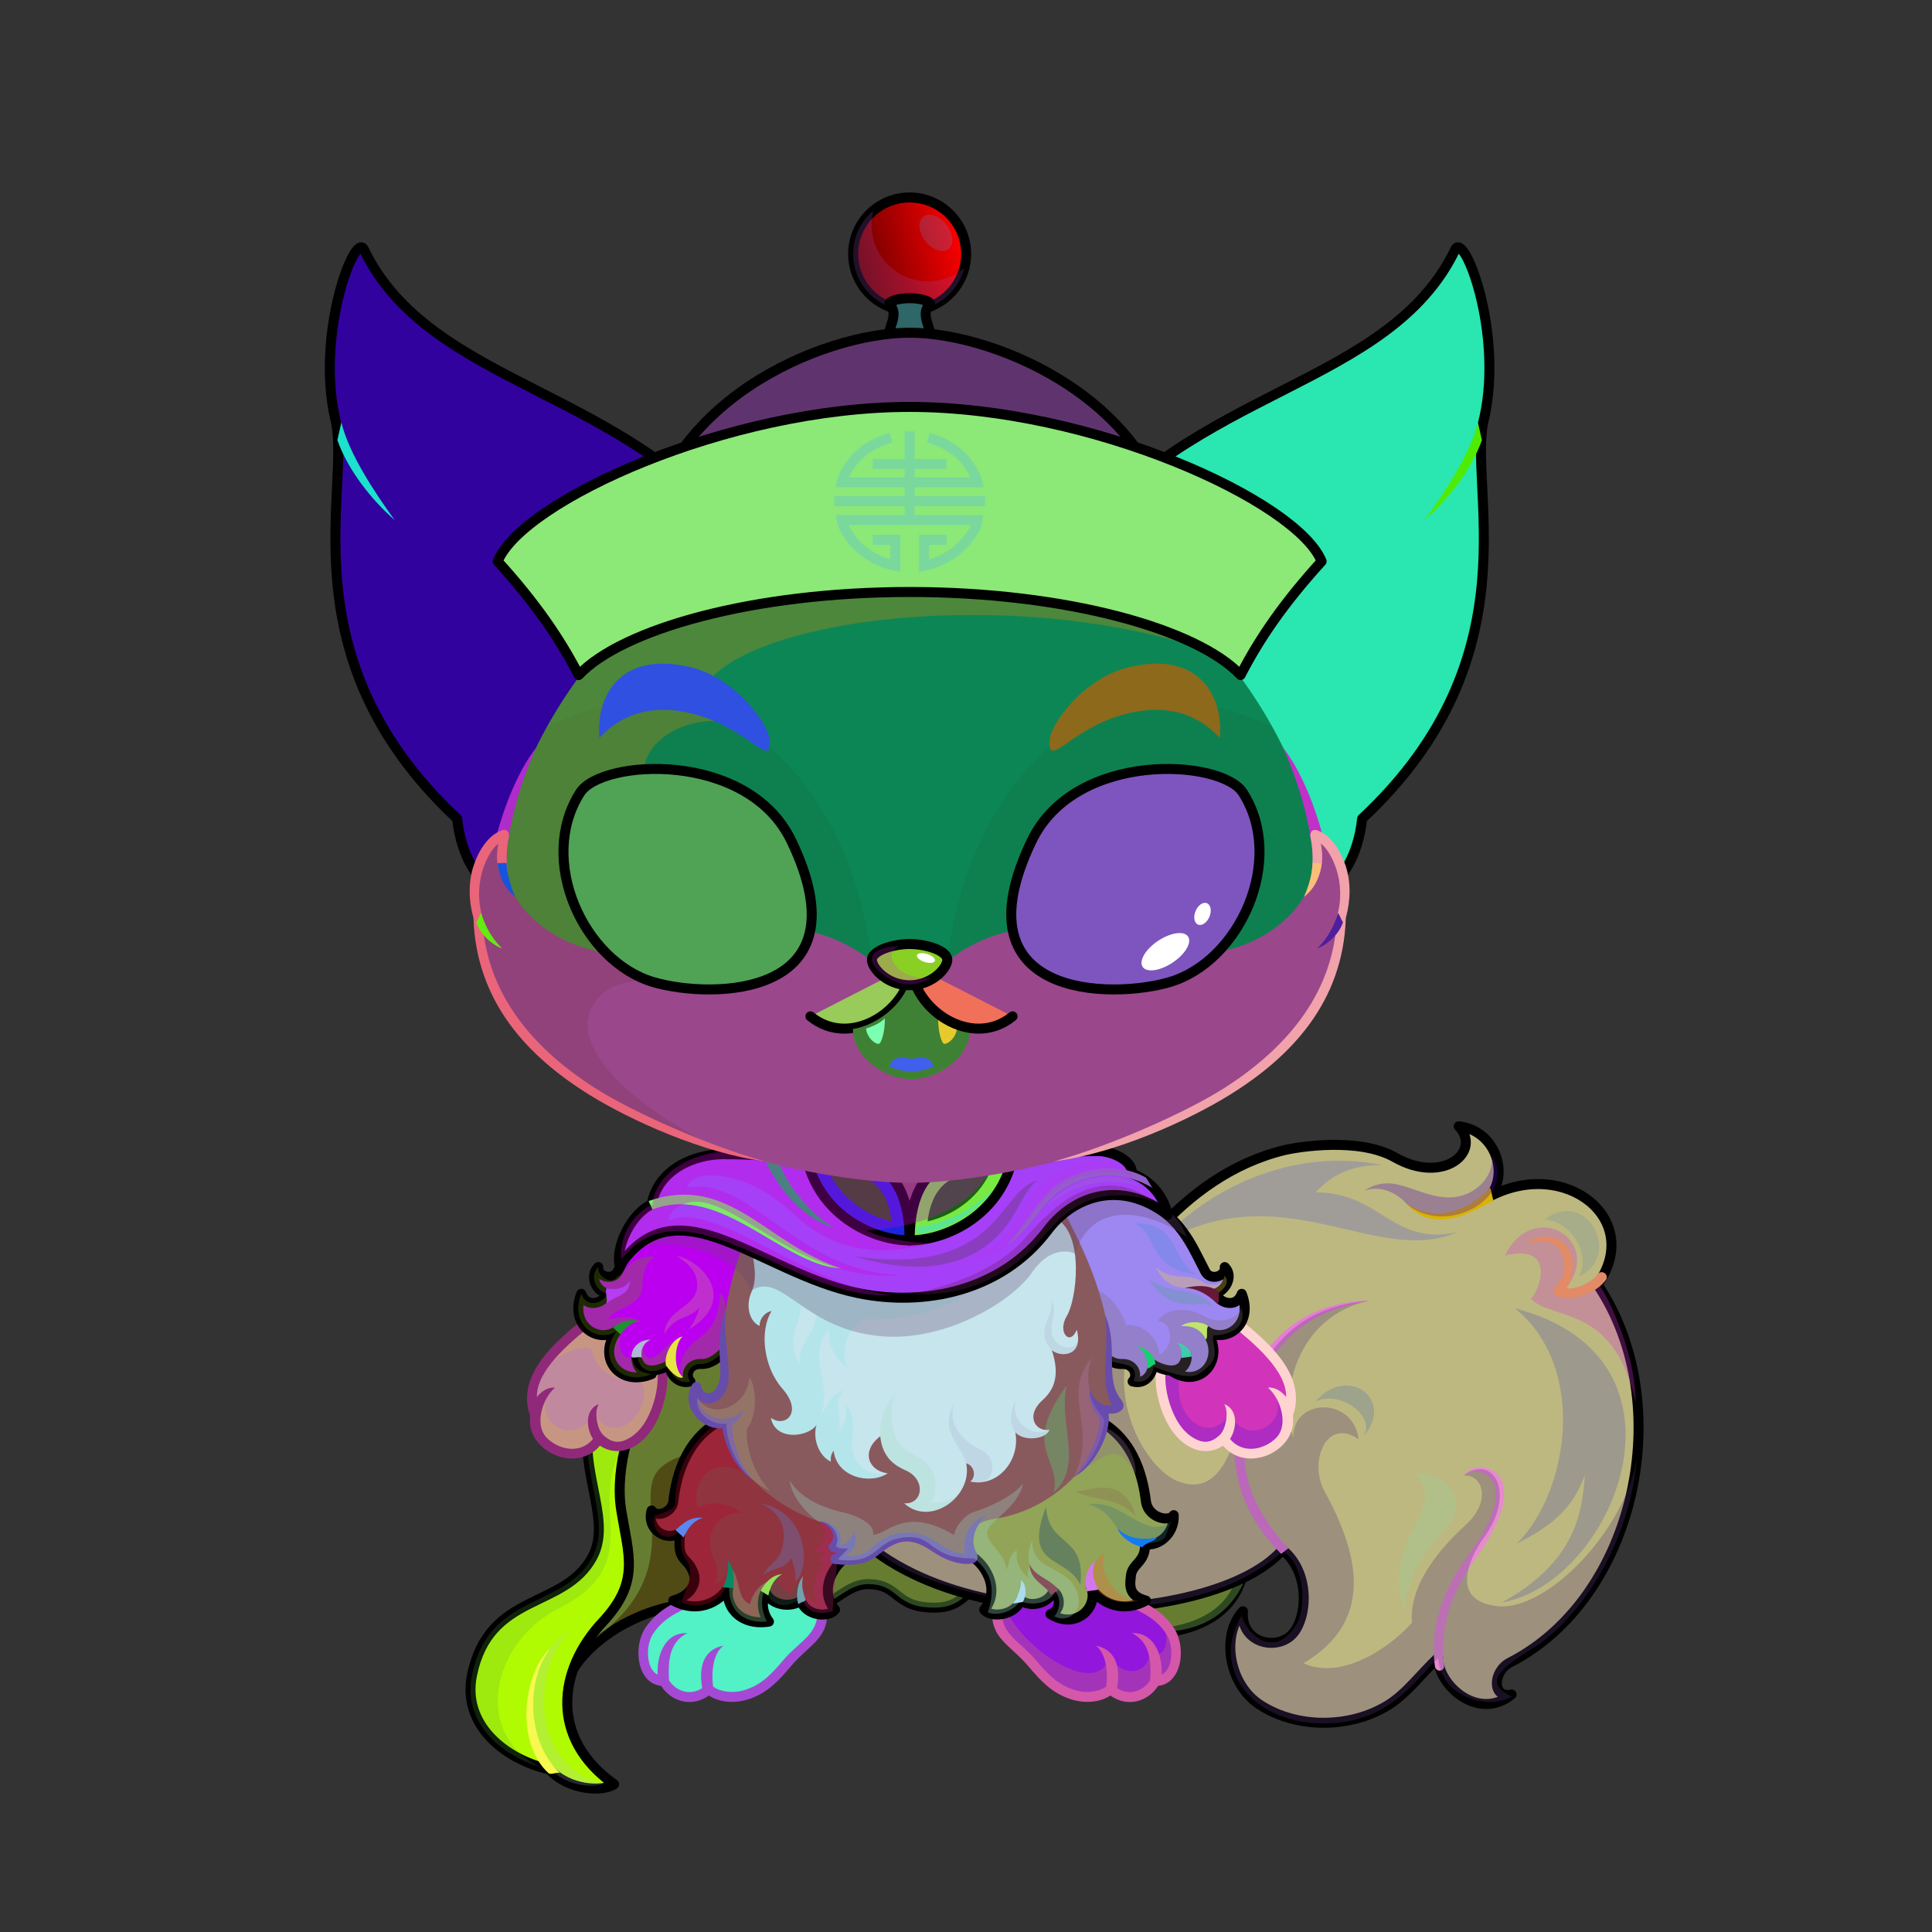 <?xml version="1.0" encoding="UTF-8"?><!DOCTYPE svg PUBLIC "-//W3C//DTD SVG 1.1//EN" "http://www.w3.org/Graphics/SVG/1.1/DTD/svg11.dtd"><!-- Creator: CorelDRAW X7 --><svg xmlns="http://www.w3.org/2000/svg" xmlns:xlink="http://www.w3.org/1999/xlink" xml:space="preserve" width="290mm" height="290mm" version="1.1" style="shape-rendering:geometricPrecision; text-rendering:geometricPrecision; image-rendering:optimizeQuality; fill-rule:evenodd; clip-rule:evenodd" viewBox="0 0 29000 29000">
 <rect x="0" y="0" width="29000" height="29000" fill="#333333" stroke="none"/>
 <defs>
  <style type="text/css">
   <![CDATA[
    .str3 {stroke:black;stroke-width:150}
    .str2 {stroke:black;stroke-width:150}
    .str1 {stroke:black;stroke-width:20}
    .str4 {stroke:black;stroke-width:150;stroke-linecap:round;stroke-linejoin:round}
    .str0 {stroke:black;stroke-width:150;stroke-linecap:round;stroke-linejoin:round}
    .fil12 {fill:none}
    .fil7 {fill:black}
    .fil10 {fill:white}
    .fil6 {fill:black;fill-rule:nonzero}
    .fil5 {fill:black;fill-rule:nonzero}
    .fil22 {fill:#663300;fill-opacity:0.102}
    .fil55 {fill:white;fill-opacity:0.102}
    .fil30 {fill:#663300;fill-opacity:0.149}
    .fil36 {fill:#FFDF5E;fill-opacity:0.149}
    .fil3 {fill:black;fill-opacity:0.2}
    .fil11 {fill:#663300;fill-opacity:0.2}
    .fil9 {fill:#FFFFCC;fill-opacity:0.2}
    .fil1 {fill:black;fill-opacity:0.302}
    .fil8 {fill:#663300;fill-opacity:0.302}
    .fil15 {fill:#FFFFCC;fill-opacity:0.302}
    .fil32 {fill:black;fill-opacity:0.4}
    .fil46 {fill:black;fill-opacity:0.502}
    .fil28 {fill:#FFFFCC;fill-opacity:0.502}
    .fil16 {fill:url(#id0)}
    .fil47 {fill:url(#id1)}
    .fil33 {fill:url(#id2)}
    .fil0 {fill:url(#id3)}
    .fil2 {fill:url(#id4)}
    .fil54 {fill:url(#id5)}
    .fil26 {fill:url(#id6)}
    .fil14 {fill:url(#id7)}
    .fil51 {fill:url(#id8)}
    .fil27 {fill:url(#id9)}
    .fil52 {fill:url(#id10)}
    .fil23 {fill:url(#id11)}
    .fil53 {fill:url(#id12)}
    .fil24 {fill:url(#id13)}
    .fil13 {fill:url(#id14)}
    .fil37 {fill:url(#id15)}
    .fil20 {fill:url(#id16)}
    .fil19 {fill:url(#id17)}
    .fil17 {fill:url(#id18)}
    .fil49 {fill:url(#id19)}
    .fil4 {fill:url(#id20)}
    .fil25 {fill:url(#id21)}
    .fil31 {fill:url(#id22)}
    .fil34 {fill:url(#id23)}
    .fil40 {fill:url(#id24)}
    .fil18 {fill:url(#id25)}
    .fil42 {fill:url(#id26)}
    .fil45 {fill:url(#id27)}
    .fil41 {fill:url(#id28)}
    .fil29 {fill:url(#id29)}
    .fil50 {fill:url(#id30)}
    .fil43 {fill:url(#id31)}
    .fil38 {fill:url(#id32)}
    .fil35 {fill:url(#id33)}
    .fil39 {fill:url(#id34)}
    .fil48 {fill:url(#id35)}
    .fil44 {fill:url(#id36)}
    .fil21 {fill:url(#id37)}
    .fil56 {fill:url(#id38);fill-rule:nonzero}
   ]]>
  </style>
  <linearGradient id="id0" gradientUnits="userSpaceOnUse" x1="8273" y1="19759.5" x2="9891.2" y2="21404.7">
   <stop offset="0" style="stop-opacity:1; stop-color:#F2EDE6"/>
   <stop offset="1" style="stop-opacity:1; stop-color:white"/>
  </linearGradient>
  <linearGradient id="id1" gradientUnits="userSpaceOnUse" x1="16739.6" y1="14857.6" x2="17345.8" y2="11536.9">
   <stop offset="0" style="stop-opacity:1; stop-color:#FFCC00"/>
   <stop offset="1" style="stop-opacity:1; stop-color:black"/>
  </linearGradient>
  <linearGradient id="id2" gradientUnits="userSpaceOnUse" x1="16230.9" y1="7193.9" x2="22304.3" y2="10872.1">
   <stop offset="0" style="stop-opacity:1; stop-color:#F0E8DF"/>
   <stop offset="1" style="stop-opacity:1; stop-color:white"/>
  </linearGradient>
  <linearGradient id="id3" gradientUnits="userSpaceOnUse" x1="13496.4" y1="25553.8" x2="13496.4" y2="19874.5">
   <stop offset="0" style="stop-opacity:1; stop-color:#990000"/>
   <stop offset="1" style="stop-opacity:1; stop-color:#450000"/>
  </linearGradient>
  <linearGradient id="id4" gradientUnits="userSpaceOnUse" x1="8224.53" y1="26822.5" x2="8389.91" y2="21116.8">
   <stop offset="0" style="stop-opacity:1; stop-color:red"/>
   <stop offset="1" style="stop-opacity:1; stop-color:#990000"/>
  </linearGradient>
  <linearGradient id="id5" gradientUnits="userSpaceOnUse" x1="7470.09" y1="8120.27" x2="19837.6" y2="8120.27">
   <stop offset="0" style="stop-opacity:1; stop-color:#424242"/>
   <stop offset="0.322" style="stop-opacity:1; stop-color:black"/>
   <stop offset="0.631" style="stop-opacity:1; stop-color:gray"/>
   <stop offset="1" style="stop-opacity:1; stop-color:black"/>
  </linearGradient>
  <linearGradient id="id6" gradientUnits="userSpaceOnUse" x1="14135.4" y1="17345.8" x2="14726.2" y2="18603.1">
   <stop offset="0" style="stop-opacity:1; stop-color:#856A00"/>
   <stop offset="1" style="stop-opacity:1; stop-color:#FFCC00"/>
  </linearGradient>
  <linearGradient id="id7" gradientUnits="userSpaceOnUse" x1="15636" y1="24309.9" x2="15636" y2="20939.3">
   <stop offset="0" style="stop-opacity:1; stop-color:#FFDB70"/>
   <stop offset="0.212" style="stop-opacity:1; stop-color:#FFC85F"/>
   <stop offset="1" style="stop-opacity:1; stop-color:#FFAA43"/>
  </linearGradient>
  <linearGradient id="id8" gradientUnits="userSpaceOnUse" x1="14476.4" y1="3591.82" x2="12831.2" y2="4032.66">
   <stop offset="0" style="stop-opacity:1; stop-color:red"/>
   <stop offset="1" style="stop-opacity:1; stop-color:#630000"/>
  </linearGradient>
  <linearGradient id="id9" gradientUnits="userSpaceOnUse" x1="14306.4" y1="17591.3" x2="14474.7" y2="18344.5">
   <stop offset="0" style="stop-opacity:1; stop-color:#990000"/>
   <stop offset="1" style="stop-opacity:1; stop-color:red"/>
  </linearGradient>
  <linearGradient id="id10" gradientUnits="userSpaceOnUse" x1="13325.4" y1="4795.04" x2="13982.2" y2="4795.04">
   <stop offset="0" style="stop-opacity:1; stop-color:#5E470D"/>
   <stop offset="0.569" style="stop-opacity:1; stop-color:#FFCC00"/>
   <stop offset="1" style="stop-opacity:1; stop-color:#FFF1BA"/>
  </linearGradient>
  <linearGradient id="id11" gradientUnits="userSpaceOnUse" xlink:href="#id9" x1="9291.05" y1="18378.6" x2="17525.2" y2="18378.6">
  </linearGradient>
  <linearGradient id="id12" gradientUnits="userSpaceOnUse" x1="17624.2" y1="6627.71" x2="9683.46" y2="6627.71">
   <stop offset="0" style="stop-opacity:1; stop-color:#FF8952"/>
   <stop offset="0.341" style="stop-opacity:1; stop-color:#FF001E"/>
   <stop offset="0.749" style="stop-opacity:1; stop-color:#520008"/>
   <stop offset="1" style="stop-opacity:1; stop-color:#FA0000"/>
  </linearGradient>
  <linearGradient id="id13" gradientUnits="userSpaceOnUse" xlink:href="#id6" x1="12581.5" y1="17345.8" x2="13172.3" y2="18603.1">
  </linearGradient>
  <linearGradient id="id14" gradientUnits="userSpaceOnUse" xlink:href="#id7" x1="11710.7" y1="24350.6" x2="11710.7" y2="20939.3">
  </linearGradient>
  <linearGradient id="id15" gradientUnits="userSpaceOnUse" x1="13653.8" y1="17755.4" x2="13653.8" y2="12542.3">
   <stop offset="0" style="stop-opacity:1; stop-color:#F2EDE6"/>
   <stop offset="0.451" style="stop-opacity:1; stop-color:white"/>
   <stop offset="1" style="stop-opacity:1; stop-color:white"/>
  </linearGradient>
  <linearGradient id="id16" gradientUnits="userSpaceOnUse" x1="13606.9" y1="17408.1" x2="13606.9" y2="23422.9">
   <stop offset="0" style="stop-opacity:1; stop-color:#C46019"/>
   <stop offset="0.502" style="stop-opacity:1; stop-color:#FF9933"/>
   <stop offset="1" style="stop-opacity:1; stop-color:#FFCA61"/>
  </linearGradient>
  <linearGradient id="id17" gradientUnits="userSpaceOnUse" x1="17494.3" y1="17683.2" x2="16683.4" y2="20709.4">
   <stop offset="0" style="stop-opacity:1; stop-color:#C46019"/>
   <stop offset="0.329" style="stop-opacity:1; stop-color:#DA7523"/>
   <stop offset="1" style="stop-opacity:1; stop-color:#FF9B35"/>
  </linearGradient>
  <linearGradient id="id18" gradientUnits="userSpaceOnUse" xlink:href="#id0" x1="17218.3" y1="20177.7" x2="19345.1" y2="20986.5">
  </linearGradient>
  <linearGradient id="id19" gradientUnits="userSpaceOnUse" x1="16324.9" y1="11632.5" x2="16324.9" y2="13989.8">
   <stop offset="0" style="stop-opacity:1; stop-color:black"/>
   <stop offset="1" style="stop-opacity:1; stop-color:#997A00"/>
  </linearGradient>
  <linearGradient id="id20" gradientUnits="userSpaceOnUse" xlink:href="#id17" x1="13853.7" y1="24565.4" x2="22880.4" y2="18200.4">
  </linearGradient>
  <linearGradient id="id21" gradientUnits="userSpaceOnUse" xlink:href="#id4" x1="13179.7" y1="18278.9" x2="12654.5" y2="17656.9">
  </linearGradient>
  <linearGradient id="id22" gradientUnits="userSpaceOnUse" x1="6213.41" y1="4468.26" x2="9942.31" y2="10167.2">
   <stop offset="0" style="stop-opacity:1; stop-color:#EC872B"/>
   <stop offset="0.549" style="stop-opacity:1; stop-color:#996900"/>
   <stop offset="1" style="stop-opacity:1; stop-color:#4F2E00"/>
  </linearGradient>
  <linearGradient id="id23" gradientUnits="userSpaceOnUse" xlink:href="#id22" x1="17365.3" y1="4468.26" x2="21094.3" y2="10167.2">
  </linearGradient>
  <linearGradient id="id24" gradientUnits="userSpaceOnUse" x1="13140.5" y1="15286.3" x2="13140.5" y2="15669">
   <stop offset="0" style="stop-opacity:1; stop-color:#D6D6D6"/>
   <stop offset="0.6" style="stop-opacity:1; stop-color:white"/>
   <stop offset="1" style="stop-opacity:1; stop-color:#FEFEFE"/>
  </linearGradient>
  <linearGradient id="id25" gradientUnits="userSpaceOnUse" xlink:href="#id17" x1="9869.63" y1="17683.1" x2="10680.3" y2="20708.6">
  </linearGradient>
  <linearGradient id="id26" gradientUnits="userSpaceOnUse" xlink:href="#id24" x1="14223.3" y1="15286.3" x2="14223.3" y2="15669">
  </linearGradient>
  <linearGradient id="id27" gradientUnits="userSpaceOnUse" xlink:href="#id19" x1="10405.5" y1="11534.6" x2="10405.5" y2="13891.9">
  </linearGradient>
  <linearGradient id="id28" gradientUnits="userSpaceOnUse" x1="13681.9" y1="15870.7" x2="13681.9" y2="16082">
   <stop offset="0" style="stop-opacity:1; stop-color:#FF9999"/>
   <stop offset="1" style="stop-opacity:1; stop-color:#B32D2D"/>
  </linearGradient>
  <linearGradient id="id29" gradientUnits="userSpaceOnUse" xlink:href="#id2" x1="11414.3" y1="11075.3" x2="4665.84" y2="6990.69">
  </linearGradient>
  <linearGradient id="id30" gradientUnits="userSpaceOnUse" x1="13653.8" y1="14170" x2="13653.8" y2="14789.2">
   <stop offset="0" style="stop-opacity:1; stop-color:#FFCCCC"/>
   <stop offset="1" style="stop-opacity:1; stop-color:#453F2C"/>
  </linearGradient>
  <linearGradient id="id31" gradientUnits="userSpaceOnUse" xlink:href="#id1" x1="10645.4" y1="14973.4" x2="9996.92" y2="11421">
  </linearGradient>
  <linearGradient id="id32" gradientUnits="userSpaceOnUse" xlink:href="#id2" x1="9618.76" y1="11070.3" x2="10928.7" y2="10158.8">
  </linearGradient>
  <linearGradient id="id33" gradientUnits="userSpaceOnUse" x1="13653.8" y1="17555.4" x2="13653.8" y2="7384.81">
   <stop offset="0" style="stop-opacity:1; stop-color:#C46019"/>
   <stop offset="0.561" style="stop-opacity:1; stop-color:#FF9933"/>
   <stop offset="1" style="stop-opacity:1; stop-color:#FFC34C"/>
  </linearGradient>
  <linearGradient id="id34" gradientUnits="userSpaceOnUse" xlink:href="#id2" x1="16493.2" y1="10043.9" x2="17574.6" y2="11185.3">
  </linearGradient>
  <radialGradient id="id35" gradientUnits="objectBoundingBox" cx="50%" cy="60%" r="50%" fx="50%" fy="60%">
   <stop offset="0" style="stop-opacity:1; stop-color:#FFF3C2"/>
   <stop offset="1" style="stop-opacity:1; stop-color:#FFCC00"/>
  </radialGradient>
  <radialGradient id="id36" gradientUnits="userSpaceOnUse" gradientTransform="matrix(0.823 -0 -0 1 1892 0)" xlink:href="#id35" cx="10689.1" cy="13309.4" r="1394.17" fx="10689.1" fy="13309.4">
  </radialGradient>
  <radialGradient id="id37" gradientUnits="userSpaceOnUse" gradientTransform="matrix(1.389 -0 -0 1.326 -5716 -6592)" cx="14699.1" cy="20198.3" r="1492.97" fx="14699.1" fy="20198.3">
   <stop offset="0" style="stop-opacity:1; stop-color:white"/>
   <stop offset="0.349" style="stop-opacity:1; stop-color:white"/>
   <stop offset="1" style="stop-opacity:1; stop-color:#EDE6DA"/>
  </radialGradient>
  <linearGradient id="id38" gradientUnits="userSpaceOnUse" x1="12522" y1="7530.28" x2="14785.7" y2="7530.28">
   <stop offset="0" style="stop-opacity:1; stop-color:#D4D483"/>
   <stop offset="1" style="stop-opacity:1; stop-color:#FFFFCC"/>
  </linearGradient>
 </defs>
 <g id="CapeBack">
 <animateTransform type="translate" values="0;0 50;0;0 50;0;0 50;0;0 50;0" dur="10" repeatCount="indefinite" additive="sum" attributeName="transform"/>
  <path class="fil0 str0" d="M8432 25554c39,-874 1517,-1781 2700,-1398 1183,383 1409,-379 1896,-378 488,1 383,362 1017,353 359,-6 448,-216 617,-322 1578,929 3857,1100 4017,-333 303,-2706 -2614,-584 -3587,-1349 17,-658 -1301,-1315 -1951,-1972l-2888 -281 -1002 1110 -151 1261 129 1315 -938 1390 141 604z" style="fill:#504b15"/>
  <path class="fil1" d="M12279 24142c301,-144 487,-364 749,-364 488,1 383,362 1017,353 463,-7 477,-355 792,-381 115,-10 3219,1784 3891,-144l-2687 -2523 -5788 -1209 -1002 1110c-622,639 487,2255 -545,3763 1731,-1088 751,-2219 1183,-2688 432,-469 1983,-404 1945,831 -38,1235 171,966 445,1252z" style="fill:#9bf371"/>
  <path class="fil2 str0" d="M9552 21200c0,0 -342,766 -226,1476 111,681 282,1068 -280,1671 -676,724 -798,1746 172,2435 -170,119 -692,91 -970,-222 -682,-154 -1314,-680 -1163,-1416 256,-1255 1389,-984 1810,-1778 319,-600 -302,-1401 11,-2274 215,36 431,72 646,108z" style="fill:#b1fb02"/>
  <path class="fil3" d="M9552 21200c0,0 -80,180 -149,445 -42,60 -84,131 -125,218 -396,817 384,1636 -871,2268 -1056,531 -1293,1899 -316,2382l1 5c-619,-194 -1146,-694 -1007,-1374 256,-1255 1389,-984 1810,-1778 319,-600 -302,-1401 11,-2274 215,36 431,72 646,108z" style="fill:#50a940"/>
  <path class="fil3" d="M9064 26762c-1033,-183 -1134,-1605 -513,-2298 -89,54 -178,144 -291,275 -237,277 -511,974 -79,1705 228,392 788,403 883,318z" style="fill:#bbc6f5"/>
 </g>
 <g id="Tail">
  <path class="fil4 str0" d="M13378 20620c747,365 2285,459 2829,-494 555,-971 1504,-2479 3064,-2860 213,-52 1128,-199 1667,107 733,416 1312,-95 958,-467 534,56 765,695 469,1051 1143,-593 2310,357 1614,1324 1201,1782 587,4700 -1316,5675 -255,130 -274,544 27,479 -512,412 -1115,-159 -1101,-554 -258,242 -479,549 -768,723 -557,336 -1346,350 -1907,-13 -481,-311 -584,-1061 -257,-1406 -41,470 493,600 737,350 224,-230 290,-921 -144,-1273 -1099,1279 -6316,1430 -7034,-1302 -365,-262 640,-1735 1162,-1340z" style="fill:#bdb880"/>
  <path class="fil5" d="M19229 23322c-294,-296 -535,-665 -636,-1073 -96,-388 -86,-808 34,-1208 276,-918 960,-1506 1935,-1520 -399,85 -1387,215 -1791,1562 -113,376 -129,775 -39,1137 92,374 357,768 608,1021l-111 81z" style="fill:#e87cd7"/>
  <path class="fil6" d="M21969 22148c190,-297 1147,-116 193,1228 -302,425 -568,963 -486,1620 12,98 -126,111 -138,13 -90,-715 206,-1272 533,-1717 767,-1044 180,-1337 -102,-1144z" style="fill:#e88acf"/>
  <path class="fil7" d="M21105 18062c522,346 1032,19 1262,-234 25,48 26,140 51,188 -234,129 -886,552 -1313,46z" style="fill:#d9b302"/>
  <path class="fil8" d="M19566 24965c521,250 1236,-170 1628,-607 -48,-577 432,-1128 817,-1479 368,-336 260,-747 -42,-731 433,-335 825,257 271,980 -177,266 -488,903 240,981 729,77 1898,-1114 2092,-2219 -148,1541 -1059,2542 -1549,2841 -521,318 -765,536 -329,736 -400,220 -1075,-28 -1104,-575 -298,239 -693,999 -1760,977 -1065,-22 -1660,-849 -1194,-1617 102,323 517,651 827,124 145,-246 127,-887 -207,-1093 -1611,1462 -5279,759 -6098,-12 -47,-117 788,-1810 2007,-1030 355,227 467,-1119 858,-1831 280,-509 1029,-484 952,-279 -340,918 231,1907 699,2100 644,265 851,-541 974,-1040 51,-209 125,-419 246,-614 286,-463 648,-958 1668,-1056 -1045,218 -1372,1307 -1150,2061 -8,-605 904,-622 982,23 -483,-341 -752,334 -516,771 399,737 882,1887 -312,2589z" style="fill:#553578"/>
  <path class="fil8" d="M22399 17345c21,376 -326,655 -702,627 -483,-35 -782,-382 -1221,-100 279,-94 521,67 629,190 567,513 1678,-66 1294,-717z" style="fill:#4d02bb"/>
  <path class="fil8" d="M22587 18847c444,-895 1553,-205 868,552 -51,56 392,-5 512,-147 67,-4 592,1007 584,1798 -334,-1499 -1262,-1212 -1573,-1559 128,-102 396,-835 -391,-644z" style="fill:#d237d0"/>
  <path class="fil6" d="M22912 18670c110,-161 696,-215 696,342 0,111 -27,228 -95,327 160,13 376,-86 471,-213 59,-79 178,11 119,89 -149,200 -521,346 -759,227 -16,-8 -52,-80 0,-128 89,-85 134,-185 134,-294 -1,-481 -422,-397 -566,-350z" style="fill:#e38a66"/>
  <path class="fil9" d="M17369 18696c694,-823 2012,-1491 3382,-1207 -394,-4 -715,97 -1002,408 988,4 1138,807 2121,599 -1226,534 -2648,-927 -4501,200z" style="fill:#2d33fd"/>
 </g>
 <g id="LeftFoot">
  <path class="fil10" d="M9963 25232c137,249 448,331 677,123 78,82 306,169 583,76 454,-152 648,-627 1039,-897 210,-335 -49,-672 75,-810 -206,-438 -729,-491 -1088,-467 -299,20 -869,160 -657,684 -145,50 -358,135 -465,193 -170,92 -294,217 -380,350 -158,246 -118,748 216,748z" style="fill:#d0f6d4"/>
  <path class="fil11" d="M9963 25232c137,249 448,331 677,123 78,82 306,169 583,76 454,-152 648,-627 1039,-897 173,-120 101,-408 65,-624 -13,30 -63,32 -84,19 -2,85 1,160 -48,261 -303,621 -1401,1311 -1539,663 -236,396 -661,243 -605,-148 -144,250 -317,57 -221,-294 -143,96 -177,309 -171,486 19,178 118,335 304,335z" style="fill:#cb4bbb"/>
  <path class="fil12" d="M10650 23949c-534,135 -770,327 -906,532 -161,244 -115,751 219,751 137,249 448,331 677,123 78,82 307,169 583,76 454,-152 587,-562 972,-844 192,-140 159,-401 128,-554" style="fill:#52f1c6"/>
  <path class="fil5" d="M10042 25213c0,3 0,7 0,10 57,86 142,149 241,169 80,16 166,3 245,-45l12 -8c-45,-255 -19,-572 318,-636 -158,118 -181,399 -155,611 39,33 111,65 206,77 84,11 184,6 292,-31 254,-85 404,-261 562,-447 266,-311 584,-400 490,-864 -8,-41 26,-86 55,-89 22,-2 76,17 85,58 113,558 -213,630 -523,995 -172,201 -335,392 -625,490 -131,43 -252,50 -354,37 -103,-13 -190,-49 -250,-89l-3 0c-111,81 -247,115 -382,88 -137,-28 -256,-114 -333,-234 -144,-15 -246,-113 -299,-251 -28,-74 -41,-157 -41,-240 0,-135 35,-275 102,-376 73,-110 173,-216 326,-313 136,-86 316,-165 558,-231l100 128c-259,65 -447,144 -584,231 -133,84 -219,176 -282,271 -50,76 -77,183 -77,290 0,66 10,130 31,185 24,64 62,112 114,138 -13,-317 122,-634 445,-624 -209,111 -299,298 -274,700z" style="fill:#a549d5"/>
  <path class="fil10" d="M17344 25232c-137,249 -447,331 -676,123 -79,82 -307,169 -584,76 -453,-152 -647,-627 -1039,-897 -210,-335 50,-672 -74,-810 206,-438 728,-491 1087,-467 300,20 870,160 658,684 145,50 358,135 465,193 170,92 294,217 379,350 158,246 119,748 -216,748z" style="fill:#9216db"/>
  <path class="fil11" d="M17344 25232c-137,249 -447,331 -676,123 -79,82 -307,169 -584,76 -453,-152 -647,-627 -1039,-897 -173,-120 -100,-408 -65,-624 13,30 63,32 85,19 1,85 -2,160 47,261 304,621 1402,1311 1539,663 237,396 662,243 605,-148 145,250 318,57 222,-294 143,96 177,309 171,486 -20,178 -119,335 -305,335z" style="fill:#eaab37"/>
  <path class="fil5" d="M17265 25213c0,3 0,7 0,10 -56,86 -141,149 -240,169 -80,16 -166,3 -246,-45l-11 -8c45,-255 18,-572 -319,-636 159,118 182,399 156,611 -40,33 -112,65 -206,77 -84,11 -184,6 -293,-31 -253,-85 -404,-261 -562,-447 -265,-311 -583,-400 -489,-864 8,-41 -26,-86 -55,-89 -23,-2 -77,17 -85,58 -113,558 212,630 523,995 171,201 335,392 625,490 130,43 251,50 353,37 104,-13 191,-49 250,-89l3 0c111,81 247,115 383,88 136,-28 255,-114 333,-234 144,-15 246,-113 298,-251 29,-74 42,-157 42,-240 0,-135 -36,-275 -103,-376 -73,-110 -173,-216 -325,-313 -137,-86 -316,-165 -558,-231l-100 128c258,65 447,144 584,231 133,84 219,176 282,271 50,76 77,183 77,290 0,66 -10,130 -31,185 -24,64 -62,112 -114,138 13,-317 -122,-634 -445,-624 209,111 299,298 273,700z" style="fill:#d457aa"/>
 </g>
 <g id="LeftLeg">
  <path class="fil13 str0" d="M13654 20939c-701,0 -2321,31 -2678,313 -671,249 -827,903 -869,1284 -19,169 -251,248 -326,137 -83,291 235,480 432,329 -66,468 116,348 202,627 41,131 -39,324 -309,396 414,225 752,-36 828,-207 -63,271 158,593 608,523 -107,-135 -113,-321 -51,-441 88,199 380,238 530,126 79,235 420,259 513,137 -251,-291 -28,-734 303,-864 114,-303 415,-604 817,-611l0 -1749z" style="fill:#903440"/>
  <path class="fil14 str0" d="M13654 20939c701,0 2321,31 2678,313 671,249 821,903 869,1284 30,242 342,319 417,207 14,295 -251,478 -431,433 11,277 -194,290 -212,479 -14,137 -44,298 226,370 -414,225 -751,-36 -827,-207 127,298 -218,655 -606,410 174,-63 145,-277 42,-341 -73,181 -339,248 -490,133 -91,239 -454,265 -547,143 252,-291 29,-734 -303,-864 -114,-303 -415,-604 -816,-611l0 -1749z" style="fill:#92a457"/>
  <path class="fil8" d="M10658 23136c-10,259 217,416 54,643 94,-31 163,-63 214,-195 48,338 -272,619 -694,471 39,-178 209,-446 76,-628 -166,-227 -73,-481 88,-591 -90,48 -137,112 -257,194 -191,130 -376,-88 -311,-275 199,-80 276,-87 307,-177 -4,-497 202,-887 596,-1198 51,0 103,0 154,0 34,218 268,524 303,741 -504,-306 -817,132 -720,505 213,-99 471,-73 669,86 -246,-23 -467,149 -479,424z" style="fill:#bc0529"/>
  <path class="fil8" d="M10981 23540c134,156 73,462 278,537 14,-101 121,-291 263,-334 -133,255 -83,449 -13,596 -220,30 -705,-57 -528,-799z" style="fill:#85db91"/>
  <path class="fil8" d="M11697 23659c-65,121 72,269 205,247 27,-101 88,-147 130,-213 -6,99 -43,325 -43,325 -172,99 -293,112 -444,-30 -37,-134 27,-302 152,-329z" style="fill:#2e614b"/>
  <path class="fil8" d="M12282 22834c173,154 74,403 -88,424 27,42 121,57 185,35 -10,64 -51,97 -120,137 23,22 68,33 125,22 -141,150 -213,349 -126,602 -87,-19 -168,-80 -219,-233 -51,314 181,457 460,363 7,-261 56,-478 63,-739 33,-56 66,-112 98,-168 -20,-26 -119,-46 -109,-81 49,-167 -11,-307 -269,-362z" style="fill:#bf1e6f"/>
  <path class="fil8" d="M16583 23297c-132,390 285,784 526,723 -505,147 -907,-275 -666,-587 21,-40 79,-96 140,-136z" style="fill:#f1662c"/>
  <path class="fil8" d="M16336 22586c490,-115 858,562 1240,252 -27,70 -55,162 -83,232 -157,189 -619,32 -718,-125 -105,-166 -235,-320 -439,-359z" style="fill:#377480"/>
  <path class="fil8" d="M16262 22044c305,-121 458,-466 789,79 0,-252 -160,-572 -459,-693 -24,137 -189,502 -330,614z" style="fill:#936d94"/>
  <path class="fil15" d="M17052 22766c-237,-296 -666,-247 -906,-376 203,-13 721,-265 906,376z" style="fill:#876b50"/>
  <path class="fil15" d="M16217 23785c-231,-450 -871,-249 -515,-1167 34,616 599,406 515,1167z" style="fill:#00326c"/>
  <path class="fil15" d="M11459 23650c84,-231 275,-167 305,-560 30,-392 -356,-526 -356,-526 761,140 749,1032 527,1177 19,-164 -26,-245 -60,-356 -91,185 -262,121 -416,265z" style="fill:#5988d5"/>
  <path class="fil7" d="M10139 22963c103,-73 185,-196 412,-182 -176,62 -232,180 -291,297 -31,-34 -91,-81 -121,-115z" style="fill:#5a88ef"/>
  <path class="fil7" d="M10847 23825c52,-90 101,-281 78,-401 70,85 108,199 82,415 -40,-8 -121,-6 -160,-14z" style="fill:#098964"/>
  <path class="fil7" d="M11418 23878c57,-107 159,-236 320,-250 -113,69 -173,172 -205,322 -37,-22 -78,-49 -115,-72z" style="fill:#90e25a"/>
  <path class="fil7" d="M12096 24017c-49,-121 -71,-229 -41,-354 -86,82 -115,307 -70,417 44,-39 68,-23 111,-63z" style="fill:#6fa3ae"/>
  <path class="fil7" d="M17358 23078c-213,53 -439,8 -583,-133 39,116 209,246 382,280 -14,-48 215,-100 201,-147z" style="fill:#127bf1"/>
  <path class="fil7" d="M16319 23891c-61,-157 -7,-370 124,-458 -64,133 -45,273 45,423 -40,23 -130,13 -169,35z" style="fill:#d577ec"/>
  <path class="fil7" d="M15771 23940c-67,-154 -314,-203 -318,-464 74,191 355,242 434,398 -35,18 -80,48 -116,66z" style="fill:#7d132e"/>
  <path class="fil7" d="M15202 24072c69,-92 131,-236 125,-354 69,53 95,199 27,327 -35,5 -117,22 -152,27z" style="fill:#b2ddfe"/>
 </g>
 <g id="Paws">
 <animateTransform type="translate" values="0;0 200;0;0 200;0;0 200;0;0 200;0" dur="10" repeatCount="indefinite" additive="sum" attributeName="transform"/>
  <path class="fil16" d="M9917 20645c36,796 -537,1303 -918,955 -300,471 -1048,122 -959,-347 -241,-634 518,-1244 954,-1587 129,-155 249,-200 322,-325 -9,162 687,939 854,1103 -51,47 -226,170 -253,201z" style="fill:#c1899d"/>
  <path class="fil11" d="M9917 20645c36,796 -537,1303 -918,955 -300,471 -1048,122 -959,-347 -16,-41 -27,-81 -34,-122l0 0c52,-54 116,-106 194,-155 -140,440 472,730 703,246 315,467 776,67 765,-341 -8,-331 -609,41 -791,-626 -60,-54 -340,-29 -641,217 -20,-71 512,-529 520,-542 49,-90 1161,408 1347,268 -17,82 -14,167 67,246 -51,47 -226,170 -253,201z" style="fill:#e5c81b"/>
  <path class="fil5" d="M8901 21599c-104,-158 -125,-439 86,-523 -73,118 -25,376 67,463 134,127 256,135 418,31 90,-58 173,-151 238,-271 91,-168 171,-421 161,-673 -25,-346 713,-384 147,29 5,265 -82,532 -180,713 -76,142 -177,253 -287,324 -173,111 -373,124 -545,8 -98,117 -226,176 -358,190 -205,21 -421,-68 -557,-220 -100,-112 -156,-256 -133,-414 -223,-631 399,-1134 840,-1491 83,-67 556,-300 610,-264 33,22 42,67 20,101 -111,163 -390,157 -539,278 -346,280 -841,694 -830,1091 51,-68 153,-154 272,-142 -185,156 -312,547 -132,744 107,116 276,188 434,172 99,-10 195,-56 268,-146z" style="fill:#90297a"/>
  <path class="fil17" d="M17447 20645c-36,796 537,1303 918,955 300,471 1048,122 959,-347 241,-634 -518,-1244 -954,-1587 -129,-155 -250,-200 -322,-325 9,162 -687,939 -855,1103 52,47 227,170 254,201z" style="fill:#d134bb"/>
  <path class="fil11" d="M17447 20645c-36,796 537,1303 918,955 300,471 1048,122 959,-347 15,-41 27,-81 34,-122l0 0c-52,-54 -116,-106 -194,-155 140,440 -472,730 -703,246 -315,467 -757,67 -766,-341 -3,-175 -7,-286 -49,-362 -49,-89 -199,-181 -385,-321 17,82 14,167 -68,246 52,47 227,170 254,201z" style="fill:#250ed9"/>
  <path class="fil5" d="M18463 21599c103,-158 125,-439 -86,-523 72,118 25,376 -67,463 -134,127 -256,135 -418,31 -90,-58 -173,-151 -238,-271 -91,-168 -171,-421 -161,-673 25,-346 -713,-384 -147,29 -5,265 82,532 179,713 77,142 178,253 288,324 173,111 373,124 545,8 98,117 226,176 358,190 205,21 421,-68 557,-220 100,-112 156,-256 133,-414 223,-631 -399,-1134 -840,-1491 -83,-67 -556,-300 -610,-264 -33,22 -42,67 -20,101 111,163 390,157 538,278 346,280 842,694 831,1091 -51,-68 -153,-154 -273,-142 186,156 313,547 133,744 -107,116 -276,188 -434,172 -99,-10 -195,-56 -268,-146z" style="fill:#ffd4d0"/>
  <rect class="fil12 str1" x="17089" y="19196" width="378" height="378"/>
 </g>
 <g id="Hands">
 <animateTransform type="translate" values="0;0 200;0;0 200;0;0 200;0;0 200;0" dur="10" repeatCount="indefinite" additive="sum" attributeName="transform"/>
  <path class="fil18 str0" d="M11870 17646c-2093,136 -2266,809 -2596,1437 -80,154 -314,71 -294,-64 -142,143 -25,373 137,395 -50,146 -313,232 -392,7 -190,488 273,758 542,548 -320,397 29,859 516,656 -199,-28 -237,-165 -231,-276 51,345 399,204 510,131 -37,106 104,313 301,256 -87,-85 -22,-271 158,-262 271,13 505,-360 602,-580 261,-588 519,-1744 747,-2248z" style="fill:#bb00f0"/>
  <path class="fil8" d="M9269 19155c-80,154 -309,-1 -289,-136 -142,143 -25,373 137,395 -50,146 -313,232 -392,7 -190,488 273,758 542,548 -320,397 29,859 516,656 -225,-31 -261,-106 -296,-242 -273,38 -254,-568 122,-546 -121,-82 -290,-80 -487,-30 110,-192 489,-181 519,-488 9,-99 -6,-343 190,-453 -376,-47 -463,283 -562,289zm793 1325c-37,106 104,313 301,256 -87,-85 -22,-271 158,-262 124,6 370,-147 334,-286 -48,-184 144,-609 -50,-784 0,0 31,422 -267,646 -269,202 -388,400 -289,624 -130,-49 -194,-299 -64,-567 -197,37 -288,302 -443,275 -85,-14 -109,-143 -51,-233 -233,78 -132,661 371,331z" style="fill:#698b07"/>
  <path class="fil19 str0" d="M15494 17646c2092,136 2266,809 2596,1437 80,154 314,71 294,-64 142,143 1,359 -137,395 50,146 312,232 392,7 190,488 -274,758 -542,548 320,397 -66,911 -514,609 195,6 239,-160 229,-229 -51,345 -399,204 -510,131 9,128 -104,313 -301,256 87,-85 22,-271 -158,-262 -271,13 -505,-360 -602,-580 -261,-588 -519,-1744 -747,-2248z" style="fill:#9d87f1"/>
  <path class="fil8" d="M16433 19349c209,79 370,263 472,542 220,-26 475,156 498,447 238,-132 195,-504 -23,-508 121,-190 434,-225 694,-72 178,106 491,85 558,-134 101,345 -236,419 -418,421 -40,172 166,331 -216,575 -139,89 -403,0 -677,-103 -39,161 -126,252 -303,213 101,-317 -251,-216 -370,-325 2,-236 -23,-480 -60,-665 -143,-144 -176,-277 -155,-391z" style="fill:#7c6e71"/>
  <path class="fil8" d="M17785 19333c-131,-3 -326,-69 -435,-311 264,225 455,73 672,205 203,123 367,17 356,-78 110,101 -61,273 -131,265 -154,-27 -308,-54 -462,-81z" style="fill:#f6d43b"/>
  <path class="fil9" d="M18213 19611c-289,-133 -586,166 -979,-416 307,254 692,85 979,416z" style="fill:#1bb559"/>
  <path class="fil9" d="M17956 19131c-732,-67 -591,-669 -946,-767 695,-30 548,534 946,767z" style="fill:#218dd4"/>
  <path class="fil9" d="M10337 19958c86,-115 137,-229 160,-338 -120,183 -350,104 -526,404 31,-434 598,-390 479,-850 -37,-142 -180,-249 -291,-322 352,61 944,640 178,1106z" style="fill:#d9e74b"/>
  <path class="fil9" d="M22545 24053c1064,-588 1203,-1285 1244,-1913 -191,545 -555,789 -1024,1033 781,-768 1075,-2644 -24,-3534 2876,747 1483,4125 -196,4414z" style="fill:#2122c1"/>
  <path class="fil9" d="M20463 21564c198,-288 -331,-708 -717,-527 478,-562 1207,-32 717,527z" style="fill:#2751b9"/>
  <path class="fil9" d="M21238 22116c0,0 530,-23 614,422 84,445 -647,556 -778,1661 -354,-1229 705,-1470 164,-2083z" style="fill:#85e3b0"/>
  <path class="fil9" d="M23694 19164c198,-289 -87,-831 -506,-860 626,-480 1186,546 506,860z" style="fill:#547fb2"/>
  <path class="fil7" d="M9104 19335c110,24 256,34 355,-114 -23,225 -168,207 -360,341 29,-77 -24,-150 5,-227z" style="fill:#b53df2"/>
  <path class="fil7" d="M9200 19925c38,34 74,73 112,106 41,-42 134,-197 297,-194 -152,-54 -319,16 -409,88z" style="fill:#209030"/>
  <path class="fil7" d="M9477 20367c0,-125 109,-261 288,-258 -132,62 -152,189 -129,273 -31,-31 -128,15 -159,-15z" style="fill:#b1b7d6"/>
  <path class="fil7" d="M9995 20493c-28,-148 83,-391 251,-433 -131,123 -143,508 11,613 -97,44 -238,-143 -262,-180z" style="fill:#e6e543"/>
  <path class="fil7" d="M17224 20541c1,-124 -26,-273 -164,-333 131,6 289,154 282,270 -32,-4 -86,67 -118,63z" style="fill:#15d16b"/>
  <path class="fil7" d="M17731 20384c18,-73 -1,-190 -72,-225 101,1 226,96 229,203 -46,8 -111,14 -157,22z" style="fill:#41cbab"/>
  <path class="fil7" d="M18098 20106c-55,-104 -137,-213 -371,-200 107,-84 324,-75 411,2 -43,29 2,170 -40,198z" style="fill:#c0e56c"/>
  <path class="fil7" d="M18276 19570c-186,-170 -322,-231 -491,-237 167,-41 396,-53 510,64 -5,57 16,150 -19,173z" style="fill:#661837"/>
 </g>
 <g id="Body">
 <animateTransform type="translate" values="0;0 200;0;0 200;0;0 200;0;0 200;0" dur="10" repeatCount="indefinite" additive="sum" attributeName="transform"/>
  <path class="fil20" d="M13588 23068c-366,15 -464,456 -1049,333 134,-52 225,-134 242,-250 -66,83 -177,109 -242,82 106,-305 -94,-346 -257,-399 -633,-207 -1394,-821 -1366,-1499 -370,132 -631,-148 -463,-515 24,207 317,251 402,-43 63,-223 -52,-308 7,-868 107,-1012 495,-1741 893,-2501 326,53 1001,53 1899,54 897,-1 1572,-1 1899,-54 420,803 904,1558 1072,2517 103,589 -24,1111 188,1151 -46,112 -232,136 -306,16 113,163 101,345 32,480 -379,747 -994,1136 -1633,1231 -374,55 -470,346 -280,569 -302,143 -647,-303 -1038,-304z" style="fill:#885a5d"/>
  <path class="fil15" d="M16014 20795c-139,548 262,1196 -196,1605 117,-508 -501,-661 196,-1605z" style="fill:#4de875"/>
  <path class="fil5" d="M16588 19740c212,475 -18,953 241,1272 103,128 -36,227 -189,205 41,285 -196,781 -519,952 225,-249 385,-647 384,-822 -1,-134 -179,-201 -149,-492 61,170 210,275 335,236 -201,-390 -30,-802 -103,-1351zm-1772 3008c-150,101 -268,356 -167,542 41,75 31,150 -41,173 -93,30 -329,15 -602,-169 -264,-179 -450,-223 -722,-31 -172,121 -255,269 -754,213 -78,-9 -91,-117 -18,-145 20,-8 38,-17 55,-27 -29,0 -56,-6 -80,-15 -38,-16 -69,-68 -41,-98 161,-168 -35,-324 -163,-357 114,-16 392,91 326,356 92,7 215,-134 200,-219 86,147 -2,328 -126,382 322,34 389,-124 514,-212 319,-225 661,-144 888,24 176,130 336,159 397,155 -47,-266 110,-524 334,-572zm-3499 -521c-270,-170 -428,-498 -473,-789 -303,33 -640,-314 -459,-649 36,-67 136,-52 142,22 10,110 181,173 260,-49 83,-236 -83,-594 110,-1116 -47,462 86,918 23,1151 -57,215 -247,348 -432,219 16,194 246,294 386,278 116,-14 220,-40 283,-146 -3,111 -121,219 -163,245 -14,192 105,619 323,834z" style="fill:#674cac"/>
  <path class="fil21" d="M11957 18345c-1101,-13 -458,560 -675,1043 -99,221 -26,455 120,514 -1,-122 97,-213 180,-222 -186,298 -119,845 160,1161 322,365 41,595 -170,442 62,346 551,295 684,107 -61,203 34,465 216,550 -7,-55 1,-112 41,-165 46,401 550,515 811,340 -288,-35 -408,-331 -111,-556 33,341 247,452 386,514 308,139 252,514 -27,492 392,359 1035,-102 931,-600 130,36 152,209 61,273 397,93 756,-305 677,-739 117,139 456,112 512,-37 -202,36 -372,-205 -102,-447 260,-234 211,-511 138,-749 113,108 483,108 374,-307 -100,254 -300,41 -147,-211 140,-230 269,-1209 -161,-1457 -1264,-302 -3469,-5 -3898,54z" style="fill:#c6e5ed"/>
  <path class="fil22" d="M14503 21965c130,36 152,209 61,273 59,14 118,17 174,10 198,-39 229,-374 -23,-491 -307,-143 -506,-431 -385,-706 -246,438 93,625 173,914zm738 -466c117,139 456,112 512,-37 -255,137 -593,-128 -505,-433 -109,183 -76,382 -7,470zm548 -1233c95,91 369,105 392,-136 -83,198 -368,61 -390,-97 -35,-256 94,-340 -16,-525 67,259 -267,454 14,758z" style="fill:#815ca1"/>
  <path class="fil22" d="M12516 21793c0,0 0,1 0,1 0,0 0,0 0,0 1,6 2,12 3,17 0,1 0,1 0,1 1,6 2,12 3,17 0,0 1,1 1,2 1,5 2,10 4,15 0,1 0,1 0,2 2,5 3,9 4,14 1,1 1,3 2,4 1,4 2,8 4,12 0,2 1,3 2,5 1,4 2,7 3,10 1,2 2,4 3,6 1,3 2,6 4,9 1,3 2,6 4,9 1,2 1,3 2,5 2,3 3,7 5,10 1,1 1,2 1,2 1,1 1,2 2,3 142,267 539,327 761,178 -359,70 -512,-200 -531,-359 -24,-196 89,-533 -112,-658 60,161 -12,276 -80,394 31,-254 -95,-423 54,-620 -213,75 -246,266 -341,386 70,-184 72,-353 1,-710 -70,-355 53,-508 131,-598 -9,184 35,412 280,584 -142,-249 36,-745 343,-733 558,22 1194,-139 1708,-578 -425,-106 -3064,-402 -3489,-508 7,197 97,445 -6,673 -99,221 -26,455 120,514 -1,-122 97,-213 180,-222 -186,298 -119,845 160,1161 322,365 41,595 -170,442 62,346 551,295 684,107 -61,203 34,465 216,550 -7,-55 1,-112 41,-165 1,6 2,12 3,18zm-505 -2208c44,264 -250,464 -4,915 -28,-368 206,-428 249,-761 -84,-53 -161,-101 -245,-154z" style="fill:#19e5da"/>
  <path class="fil22" d="M13213 21560c33,340 247,451 386,513 308,139 252,514 -27,492 265,242 644,111 830,-154 -119,121 -323,155 -452,145 90,-47 109,-208 76,-380 -26,-135 -119,-245 -395,-389 -286,-148 -298,-690 -191,-877 -160,205 -243,420 -227,650z" style="fill:#67d571"/>
  <path class="fil8" d="M9528 18733c567,-172 1500,63 1752,637 472,-292 777,602 1981,690 946,69 1931,-526 2227,-956 315,-458 646,-288 646,-288 282,-861 1187,-609 1678,-246 -93,-277 -306,-503 -767,-622 -788,-23 -1576,-47 -2364,-70 -158,-111 -316,-222 -474,-332 -379,59 -759,118 -1139,177 -193,126 -387,252 -580,378 -648,-79 -1295,-158 -1943,-236 -339,289 -678,578 -1017,868z" style="fill:#684770"/>
  <path class="fil8" d="M10465 20977c220,368 768,119 782,-300 110,130 128,563 -36,773 -23,260 105,686 346,925 -410,-176 -639,-616 -656,-1006 -163,29 -469,-110 -436,-392z" style="fill:#b3b182"/>
  <path class="fil8" d="M13103 23034c42,-167 -283,-296 -412,-324 -398,-88 -677,-236 -840,-487 31,228 238,489 432,611 223,15 330,222 268,362 -12,27 52,56 164,47 48,-4 -137,136 -132,167 646,86 525,-333 1071,-337 371,-3 317,327 970,320 304,234 300,525 203,812 195,67 432,-60 477,-174 180,77 447,41 535,-140 96,97 70,282 -13,370 229,120 476,-108 316,-422 -177,-348 -645,-255 -648,-710 -68,125 -63,265 -41,347 -4,73 -54,122 -12,220 -146,-151 -198,-260 -178,-424 -124,54 -116,238 -155,289 -41,-372 -518,-439 -153,-752 176,-151 361,-326 403,-545 -113,156 -402,321 -760,440 -90,30 -249,177 -278,337 -755,-452 -1018,15 -1217,-7z" style="fill:#9dddca"/>
  <path class="fil8" d="M16121 22169c371,-786 -213,-1199 269,-1795 -71,192 -66,325 -34,481 -6,202 189,394 222,465 -33,309 -217,672 -457,849z" style="fill:#b67cb2"/>
 </g>
 <g id="Cape">
 <animateTransform type="translate" values="0;0 200;0;0 200;0;0 200;0;0 200;0" dur="10" repeatCount="indefinite" additive="sum" attributeName="transform"/>
  <path class="fil23 str0" d="M14593 17529c580,-76 921,-251 1886,-251 228,0 538,155 506,337 311,112 495,373 540,621 -692,-528 -1401,-297 -1801,233 -696,921 -1863,1143 -2841,942 -1486,-306 -2712,-1679 -3581,-414 -68,-300 189,-792 479,-918 98,-531 647,-754 1075,-754 964,0 1279,128 1858,204 319,60 940,690 940,1090 0,-400 621,-1030 939,-1090z" style="fill:#a53ff8"/>
  <path class="fil24 str0" d="M13654 18619c-577,0 -1391,-408 -1554,-1288 196,-10 578,37 946,103 528,199 608,776 608,1185z" style="fill:#1e23de"/>
  <path class="fil25" d="M13385 18334c-36,-274 -138,-543 -408,-656 -175,-31 -351,-57 -528,-76 93,197 235,365 420,498 149,106 330,191 516,234z" style="fill:#205407"/>
  <path class="fil26 str0" d="M13654 18619c576,0 1391,-408 1554,-1288 -197,-10 -579,37 -946,103 -528,199 -608,776 -608,1185z" style="fill:#78e940"/>
  <path class="fil7" d="M9792 18156c1028,-402 1956,841 2832,883 -1123,-362 -1676,-1428 -2887,-1012 13,47 42,81 55,129z" style="fill:#7cea6b"/>
  <path class="fil7" d="M11456 17360c174,380 499,884 1066,1074 -404,-243 -776,-739 -842,-1048 -83,-11 -141,-15 -224,-26z" style="fill:#11b75e"/>
  <path class="fil7" d="M17303 17832c-562,-323 -1063,-185 -1403,49 -288,199 -450,593 -803,828 261,-272 439,-656 745,-906 315,-257 902,-381 1357,-128 28,29 75,128 104,157z" style="fill:#9260c6"/>
  <path class="fil7" d="M8229 26612c-499,-465 -376,-1493 31,-1873 -387,517 -338,1445 157,1884 -45,-43 -142,32 -188,-11z" style="fill:#f7f850"/>
  <path class="fil27" d="M13923 18334c35,-274 138,-543 408,-656 175,-31 351,-57 527,-76 -92,197 -234,365 -419,498 -149,106 -330,191 -516,234z" style="fill:#1a6111"/>
  <path class="fil1" d="M12879 15789c1152,0 2086,599 2086,1337 0,739 -791,1274 -1958,1344 243,127 670,181 944,194 -479,137 -1304,243 -2000,-409 -559,-525 -1006,-607 -1267,-611 -167,-3 -336,48 -374,182 968,-177 1660,1282 3226,1315 -1385,106 -2172,-875 -2925,-1081 -296,-81 -566,81 -574,261 673,-325 2112,1013 3349,1117 -1470,105 -3091,-1774 -4059,-533 -43,-455 292,-759 467,-820 36,-432 504,-744 1022,-796 0,-738 910,-1500 2063,-1500z" style="fill:#d003d8"/>
  <path class="fil1" d="M13678 19419c0,0 1128,-175 1700,-825 421,-478 1099,-1171 1947,-559 -1133,-364 -1539,440 -1887,765 -369,346 -946,676 -1760,619z" style="fill:#671f57"/>
  <path class="fil1" d="M14413 18953c925,-350 831,-819 1236,-1173 768,-670 1391,-183 1345,-126 -374,-116 -800,-48 -1091,163 -358,259 -560,702 -806,892 -212,154 -501,234 -684,244z" style="fill:#b635f4"/>
  <path class="fil28" d="M13760 18410c461,-23 1000,-351 1181,-617 -208,385 -761,704 -1183,728 -1,-38 3,-73 2,-111z" style="fill:#40e1e2"/>
  <path class="fil15" d="M17112 17808c-469,-137 -943,-76 -1407,309 156,-264 872,-679 1407,-309z" style="fill:#9271c5"/>
  <path class="fil15" d="M12816 18855c917,140 1622,2 2092,-505 294,-318 397,-552 666,-633 -176,126 -275,401 -403,593 -317,477 -997,962 -2355,545z" style="fill:#4c3d3e"/>
 </g>
 <g id="Ears">
 <animateTransform type="translate" values="0;0 200;0;0 200;0;0 200;0;0 200;0" dur="10" repeatCount="indefinite" additive="sum" attributeName="transform"/>
  <path class="fil29" d="M5724 4561c-171,-249 -898,454 -617,1738 -188,1234 -290,4310 1755,5990 131,616 308,1082 965,1266 306,-2004 2074,-4279 3239,-5057 -2053,-2467 -4280,-2398 -5342,-3937z" style="fill:#94ac5d"/>
  <path class="fil30" d="M6862 12289c131,616 308,1082 965,1266 156,-1017 688,-2104 1327,-3030 566,-821 1216,-1515 1762,-1921 -395,-177 -5554,-2599 -5748,-2184 -223,1735 1673,2611 1723,3803 43,1011 -656,1387 -29,2066z" style="fill:#791659"/>
  <path class="fil8" d="M9396 10015c-1131,-707 -2336,-1256 -3466,-1962 544,807 49,1389 767,1809 -85,6 -178,38 -333,-90 46,591 557,883 928,914 -138,50 -478,44 -584,-21 84,791 1276,1149 1611,796 406,-647 682,-1016 1077,-1446z" style="fill:#afabbd"/>
  <path class="fil31" d="M5462 3744c-131,-272 -717,1236 -436,2520 151,578 490,1039 900,1545 233,287 508,610 736,922 579,794 1008,2441 2319,2161 558,-811 1050,-2247 2224,-2703 -1776,-2373 -4742,-2367 -5743,-4445z" style="fill:#ca1154"/>
  <path class="fil32" d="M5462 3744c-131,-272 -717,1236 -436,2520 81,308 295,804 545,1070 -43,-312 325,-441 79,-956 407,33 693,439 658,760 397,-206 311,-691 220,-914 280,193 757,149 837,-37 -136,55 -475,-114 -490,-324 356,312 1084,16 1084,-39l-13 -18c-1051,-536 -1998,-1054 -2484,-2062z" style="fill:#fe1e2d"/>
  <path class="fil12 str0" d="M5462 3744c1001,2078 3967,2072 5743,4445 -586,392 -3270,4819 -3359,5402 -657,-183 -927,-749 -984,-1302 -2631,-2457 -1558,-5030 -1836,-6025 -281,-1284 305,-2792 436,-2520z" style="fill:#32029f"/>
  <path class="fil7" d="M5064 6607c162,455 513,895 862,1202 -309,-426 -687,-999 -802,-1468 -20,89 -40,177 -60,266z" style="fill:#1ae2cc"/>
  <path class="fil33" d="M21583 4561c172,-249 899,454 618,1738 188,1234 289,4310 -1755,5990 -132,616 -309,1082 -966,1266 -306,-2004 -2074,-4279 -3239,-5057 2054,-2467 4280,-2398 5342,-3937z" style="fill:#3f835a"/>
  <path class="fil30" d="M18202 11169c-916,-394 -1299,-2159 -1844,-2565 394,-177 5553,-2599 5747,-2184 223,1735 -1221,2212 -1614,3323 -508,1438 -1944,1574 -2289,1426z" style="fill:#b1257c"/>
  <path class="fil8" d="M17912 10015c1130,-707 2335,-1256 3466,-1962 -545,807 -50,1389 -767,1809 85,6 178,38 333,-90 -47,591 -557,883 -928,914 138,50 478,44 584,-21 -84,791 -1277,1149 -1612,796 -405,-647 -681,-1016 -1076,-1446z" style="fill:#c03cc1"/>
  <path class="fil34" d="M21845 3744c131,-272 718,1236 436,2520 -150,578 -490,1039 -900,1545 -232,287 -507,610 -735,922 -580,794 -1008,2441 -2320,2161 -557,-811 -1049,-2247 -2223,-2703 1775,-2373 4742,-2367 5742,-4445z" style="fill:#b81a3f"/>
  <path class="fil32" d="M21845 3744c131,-272 718,1236 436,2520 -80,308 -294,804 -544,1070 43,-312 -325,-441 -80,-956 -406,33 -693,439 -657,760 -397,-206 -311,-691 -220,-914 -280,193 -757,149 -837,-37 135,55 475,-114 490,-324 -356,312 -1085,16 -1085,-39l14 -18c1050,-536 1998,-1054 2483,-2062z" style="fill:#39e42e"/>
  <path class="fil12 str0" d="M21845 3744c-1000,2078 -3967,2072 -5742,4445 586,392 3270,4819 3359,5402 657,-183 927,-749 984,-1302 2630,-2457 1558,-5030 1835,-6025 282,-1284 -305,-2792 -436,-2520z" style="fill:#2ae6b1"/>
  <path class="fil7" d="M22244 6607c-163,455 -513,895 -863,1202 309,-426 688,-999 803,-1468 20,89 40,177 60,266z" style="fill:#50eb04"/>
 </g>
 <g id="Head">
 <animateTransform type="translate" values="0;0 200;0;0 200;0;0 200;0;0 200;0" dur="10" repeatCount="indefinite" additive="sum" attributeName="transform"/>
  <path class="fil35" d="M13654 17555c-1301,0 -2848,-152 -3957,-779 -2098,-1187 -2186,-2344 -2209,-3747 383,-2889 3228,-5644 6166,-5644 2937,0 5783,2755 6166,5644 -23,1403 -111,2560 -2209,3747 -1110,627 -2656,779 -3957,779z" style="fill:#0e8050"/>
  <path class="fil36" d="M8209 10912c1102,-1986 3248,-3527 5445,-3527 2197,0 4343,1541 5445,3527 -2633,-1280 -4570,849 -4881,3513 -188,-27 -376,-54 -564,-81 -188,27 -376,54 -565,81 -310,-2664 -2247,-4793 -4880,-3513z" style="fill:#0daa73"/>
  <path class="fil8" d="M10720 17199c-365,-108 -711,-247 -1023,-423 -2098,-1187 -2186,-2344 -2209,-3747 203,-1532 1099,-3027 2334,-4093l4315 -1088c905,476 3066,1436 3972,1912 -2889,-978 -6937,-494 -7564,583 -77,132 599,385 786,564 -1106,-324 -1736,323 -1659,732l582 3084c0,0 -531,-231 -1483,116 -952,347 962,1662 1949,2360z" style="fill:#dd8902"/>
  <path class="fil7" d="M19915 12791c-122,-549 -344,-1163 -653,-1567 267,612 410,1163 447,1668 58,-33 148,-68 206,-101z" style="fill:#c130c9"/>
  <path class="fil7" d="M7392 12791c122,-549 344,-1163 654,-1567 -268,612 -410,1163 -447,1668 -59,-33 -148,-68 -207,-101z" style="fill:#af2bca"/>
  <path class="fil37" d="M7598 12542c-446,197 -559,749 -413,1241 -42,2862 4728,3972 6469,3972 1741,0 6511,-1110 6468,-3972 146,-492 34,-1044 -413,-1241 248,1000 -782,1779 -1760,1776 -1304,-4 -2358,-924 -3731,107 -188,124 -376,248 -564,372 -188,-124 -376,-248 -565,-372 -1373,-1031 -2426,-111 -3730,-107 -979,3 -2008,-776 -1761,-1776z" style="fill:#9a478c"/>
  <path class="fil11" d="M7598 12542c-446,197 -559,749 -413,1241 -26,1769 1785,2868 3583,3450 -1238,-614 -2214,-1476 -1881,-2117 333,-641 1338,-306 1338,-306l-45 -595c-266,58 -538,102 -821,103 -979,3 -2008,-776 -1761,-1776z" style="fill:#762e33"/>
  <path class="fil5" d="M7478 13022c-30,-138 -17,-236 2,-360 -109,88 -184,245 -229,379 -72,217 -83,476 -11,721 39,1102 709,1941 1685,2566 569,364 1701,868 2556,1104 -932,-121 -2023,-620 -2630,-996 -938,-581 -1704,-1403 -1744,-2656 -75,-266 -77,-547 2,-786 76,-228 218,-459 430,-532 66,-22 113,31 99,100 -50,237 -35,429 -8,619 -8,84 -102,72 -152,-159z" style="fill:#ea657a"/>
  <path class="fil5" d="M13654 7460c551,0 1099,98 1627,277 302,103 1048,406 1691,796 -397,-448 -1451,-872 -1642,-937 -544,-185 -1107,-286 -1676,-286 -569,0 -1133,101 -1676,286 -192,65 -1245,489 -1643,937 644,-390 1389,-693 1692,-796 528,-179 1075,-277 1627,-277z" style="fill:#a22628"/>
  <path class="fil38" d="M8997 11075c303,-324 728,-507 1323,-380 899,192 1250,869 1235,424 -9,-246 -517,-941 -1184,-1102 -1068,-259 -1427,439 -1374,1058z" style="fill:#2f50e0"/>
  <path class="fil39" d="M18310 11075c-302,-324 -727,-507 -1323,-380 -898,192 -1249,869 -1234,424 8,-246 516,-941 1184,-1102 1068,-259 1427,439 1373,1058z" style="fill:#8d691b"/>
  <path class="fil5" d="M19830 13022c29,-138 16,-236 -2,-360 108,88 184,245 229,379 72,217 83,476 10,721 -38,1102 -708,1941 -1684,2566 -569,364 -1702,868 -2557,1104 933,-121 2023,-620 2630,-996 938,-581 1705,-1403 1745,-2656 74,-266 77,-547 -3,-786 -76,-228 -217,-459 -429,-532 -66,-22 -113,31 -99,100 50,237 34,429 8,619 7,84 102,72 152,-159z" style="fill:#f1a2aa"/>
  <path class="fil7" d="M7148 13842c58,181 232,336 388,395 -164,-160 -263,-358 -312,-532 -30,36 -46,101 -76,137z" style="fill:#62ec0f"/>
  <path class="fil7" d="M7467 12954c17,159 86,373 269,508 -31,-63 -122,-283 -132,-507 -27,-9 -110,8 -137,-1z" style="fill:#1754db"/>
  <path class="fil7" d="M20159 13842c-58,181 -231,336 -387,395 164,-160 262,-358 312,-532 30,36 46,101 75,137z" style="fill:#4e1e9f"/>
  <path class="fil7" d="M19840 12954c-16,159 -85,373 -268,508 31,-63 122,-283 132,-507 27,-9 109,8 136,-1z" style="fill:#fbbe7a"/>
 </g>
 <g id="Mouth">
 <animateTransform type="translate" values="0;0 200;0;0 200;0;0 200;0;0 200;0" dur="10" repeatCount="indefinite" additive="sum" attributeName="transform"/>
  <path class="fil12 str0" d="M12165 15256c624,508 1517,-127 1517,-777" style="fill:#98cb59"/>
  <path class="fil7" d="M12803 15446c0,428 480,753 879,753 399,0 879,-325 879,-753 -303,-44 -779,-328 -879,-810 -101,482 -576,766 -879,810z" style="fill:#3f8134"/>
  <path class="fil40" d="M12999 15439c21,155 152,242 195,229 34,-11 90,-170 88,-382 -75,76 -191,124 -283,153z" style="fill:#7bffb1"/>
  <path class="fil41" d="M13682 16082c-116,0 -246,-30 -332,-76 57,-191 286,-134 332,-101 46,-33 275,-90 332,101 -86,46 -216,76 -332,76z" style="fill:#405fea"/>
  <path class="fil42" d="M14365 15439c-21,155 -152,242 -195,229 -34,-11 -90,-170 -88,-382 75,76 191,124 283,153z" style="fill:#e6ca2d"/>
  <path class="fil12 str0" d="M15199 15256c-624,508 -1517,-127 -1517,-777" style="fill:#f17059"/>
 </g>
 <g id="Eyes">
 <animateTransform type="translate" values="0;0 200;0;0 200;0;0 200;0;0 200;0" dur="10" repeatCount="indefinite" additive="sum" attributeName="transform"/>
  <path class="fil43" d="M9805 14741c875,259 3210,248 2074,-2118 -656,-1365 -2851,-1228 -3171,-725 -648,1013 50,2532 1097,2843z" style="fill:#2aedb0"/>
  <path class="fil44" d="M11863 12593c-398,-788 -1317,-1061 -2067,-1050 -206,293 -331,980 -318,1319 37,935 542,1645 1355,1625 813,-19 1153,-1117 1050,-1774 -7,-44 -13,-83 -20,-120z" style="fill:#c519cf"/>
  <path class="fil45" d="M10030 11535c-47,232 -94,574 -94,871 0,821 283,1486 469,1486 187,0 470,-665 470,-1486 0,-162 -57,-538 -72,-685 -254,-124 -489,-147 -773,-186z" style="fill:#3edaef"/>
  <path class="fil46" d="M12176 13541c-228,-1100 -678,-1746 -1728,-1934 -691,-123 -1489,-103 -1784,362 -416,655 -110,1437 25,1740 15,-1144 630,-1653 1509,-1621 922,34 1473,260 1978,1453z" style="fill:#5075dc"/>
  <circle class="fil10" transform="matrix(0.408 -0.732 1.468 0.94 9823.8 14285.6)" r="235"/>
  <circle class="fil10" transform="matrix(0.462 -0.134 0.252 0.694 9266.36 13718)" r="235"/>
  <path class="fil10" d="M11001 12110c434,10 619,855 1,855 -564,0 -416,-865 -1,-855z" style="fill:#afb05e"/>
  <path class="fil12 str2" d="M9805 14741c875,259 3210,248 2074,-2118 -656,-1365 -2851,-1228 -3171,-725 -648,1013 50,2532 1097,2843z" style="fill:#50a255"/>
  <path class="fil47" d="M17559 14741c-875,259 -3210,248 -2074,-2118 656,-1365 2850,-1228 3171,-725 647,1013 -50,2532 -1097,2843z" style="fill:#11e542"/>
  <path class="fil48" d="M15500 12593c398,-788 1317,-1061 2068,-1050 206,293 331,980 318,1319 -37,935 -543,1645 -1355,1625 -813,-19 -1153,-1117 -1050,-1774 7,-44 13,-83 19,-120z" style="fill:#dc2369"/>
  <path class="fil49" d="M16700 11633c48,232 95,574 95,871 0,821 -283,1486 -470,1486 -187,0 -470,-665 -470,-1486 0,-162 30,-332 45,-479 231,-168 517,-354 800,-392z" style="fill:#0645ca"/>
  <path class="fil46" d="M15188 13541c228,-1100 678,-1746 1728,-1934 691,-123 1489,-103 1784,362 416,655 110,1437 -25,1740 -15,-1144 -630,-1653 -1509,-1621 -922,34 -1473,260 -1978,1453z" style="fill:#191172"/>
  <path class="fil10" d="M17617 12110c433,10 618,855 0,855 -564,0 -416,-865 0,-855z" style="fill:#c3b471"/>
  <path class="fil12 str2" d="M17559 14741c-875,259 -3210,248 -2074,-2118 656,-1365 2850,-1228 3171,-725 647,1013 -50,2532 -1097,2843z" style="fill:#7e55be"/>
  <circle class="fil10" transform="matrix(-0.408 -0.732 -1.468 0.94 17492.6 14285.6)" r="235"/>
  <circle class="fil10" transform="matrix(-0.462 -0.134 -0.252 0.694 18050 13718)" r="235"/>
 </g>
 <g id="Nose">
 <animateTransform type="translate" values="0;0 200;0;0 200;0;0 200;0;0 200;0" dur="10" repeatCount="indefinite" additive="sum" attributeName="transform"/>
  <path class="fil50 str0" d="M13654 14170c-247,0 -591,102 -565,255 25,141 251,364 565,364 313,0 540,-223 564,-364 27,-153 -317,-255 -564,-255z" style="fill:#8ad024"/>
  <path class="fil3" d="M13497 14203c-245,7 -433,75 -408,222 24,137 465,537 881,250 -478,56 -754,-364 -473,-472z" style="fill:#ea1cf9"/>
  <ellipse class="fil10" transform="matrix(0.954 0.301 -0.301 0.954 13899.1 14380.1)" rx="141" ry="63"/>
 </g>
 <g id="Hat">
 <animateTransform type="translate" values="0;0 200;0;0 200;0;0 200;0;0 200;0" dur="10" repeatCount="indefinite" additive="sum" attributeName="transform"/>
  <circle class="fil51 str2" cx="13654" cy="3812" r="848"/>
  <path class="fil3" d="M13654 4660c-468,0 -848,-379 -848,-848 0,-261 118,-494 303,-650 -17,68 -27,140 -27,213 0,468 380,848 848,848 208,0 398,-74 545,-198 -95,365 -426,635 -821,635z" style="fill:#a356d1"/>
  <path class="fil52 str3" d="M13654 5114c-110,0 -219,0 -329,0 0,-185 180,-412 25,-541 -33,-35 103,-97 304,-97 201,0 336,62 304,97 -155,129 24,356 24,541 -109,0 -219,0 -328,0z" style="fill:#2f6667"/>
  <path class="fil53" d="M13654 7274c-1088,0 -2882,987 -3971,987 178,-2202 2644,-3267 3971,-3267 1327,0 3792,1065 3970,3267 -1088,0 -2882,-987 -3970,-987z" style="fill:#47932f"/>
  <path class="fil9" d="M14989 6580c65,-569 -824,-1520 -1521,-1550 1238,-26 2531,873 3202,1781 -567,-95 -1114,-137 -1681,-231z" style="fill:#94a89f"/>
  <path class="fil3" d="M13624 6813c-463,84 -1433,776 -1966,958l-1610 214 -161 -590c620,-1544 2454,-2329 3610,-2396 -1379,324 -1943,1896 127,1814z" style="fill:#17221b"/>
  <path class="fil12 str4" d="M13654 7274c-1088,0 -2882,987 -3971,987 178,-2202 2644,-3267 3971,-3267 1327,0 3792,1065 3970,3267 -1088,0 -2882,-987 -3970,-987z" style="fill:#5f346e"/>
  <path class="fil54" d="M13654 8886c2349,0 4318,557 4968,1247 283,-552 654,-1088 1216,-1707 -367,-906 -3452,-2318 -6184,-2318 -2732,0 -5817,1412 -6184,2318 562,619 932,1155 1216,1707 649,-690 2619,-1247 4968,-1247z" style="fill:#4bf295"/>
  <path class="fil55" d="M14645 8915c984,6 2637,441 3233,721 -138,-244 -514,-570 -263,-1398 250,-827 635,-854 1212,-729 -978,-582 -2517,-1139 -4073,-1331 931,300 1910,634 1710,1668 -200,1035 -796,934 -1819,1069z" style="fill:#633abc"/>
  <path class="fil32" d="M13654 8886c189,0 376,4 559,11 -398,-152 -1297,-235 -2632,-121 -2666,229 -2758,-1270 -2424,-1609 -875,331 -1589,1017 -1687,1259 562,619 932,1155 1216,1707 649,-690 2619,-1247 4968,-1247z" style="fill:#9637ea"/>
  <path class="fil12 str0" d="M13654 8886c2349,0 4318,557 4968,1247 283,-552 654,-1088 1216,-1707 -367,-906 -3452,-2318 -6184,-2318 -2732,0 -5817,1412 -6184,2318 562,619 932,1155 1216,1707 649,-690 2619,-1247 4968,-1247z" style="fill:#8ce877"/>
  <path class="fil56" d="M14207 8177l-263 0 0 220c171,-50 331,-141 456,-270 66,-69 135,-157 174,-246l-1837 0c42,91 112,186 182,256 123,124 278,211 445,260l0 -220 -264 0 0 -150 414 0 0 557 -90 -18c-229,-47 -445,-156 -611,-323 -57,-56 -118,-134 -166,-214 -68,-112 -80,-174 -99,-298l1031 0 0 -133 -1057 0 0 -150 1057 0 0 -133 -1034 0c23,-125 39,-191 108,-305 48,-79 109,-157 166,-213 147,-145 335,-248 535,-298l37 145c-176,44 -338,132 -467,260 -72,70 -142,169 -185,261l840 0 0 -126 -479 0 0 -150 479 0 0 -413 150 0 0 413 478 0 0 150 -478 0 0 126 837 0c-43,-89 -111,-191 -179,-259 -130,-128 -293,-217 -470,-262l36 -145c202,51 391,154 539,301 55,54 113,132 159,209 70,116 88,179 112,306l-1034 0 0 133 1057 0 0 150 -1057 0 0 133 1027 0c-13,119 -21,179 -86,288 -46,79 -108,155 -163,212 -168,173 -388,287 -623,335l-90 18 0 -557 413 0 0 150z" style="fill:#7ad89d"/>
  <path class="fil9" d="M13857 3254c87,-69 243,-17 348,117 106,133 121,297 35,365 -87,69 -243,17 -349,-116 -106,-133 -121,-297 -34,-366z" style="fill:#56a2fe"/>
 </g>
</svg>